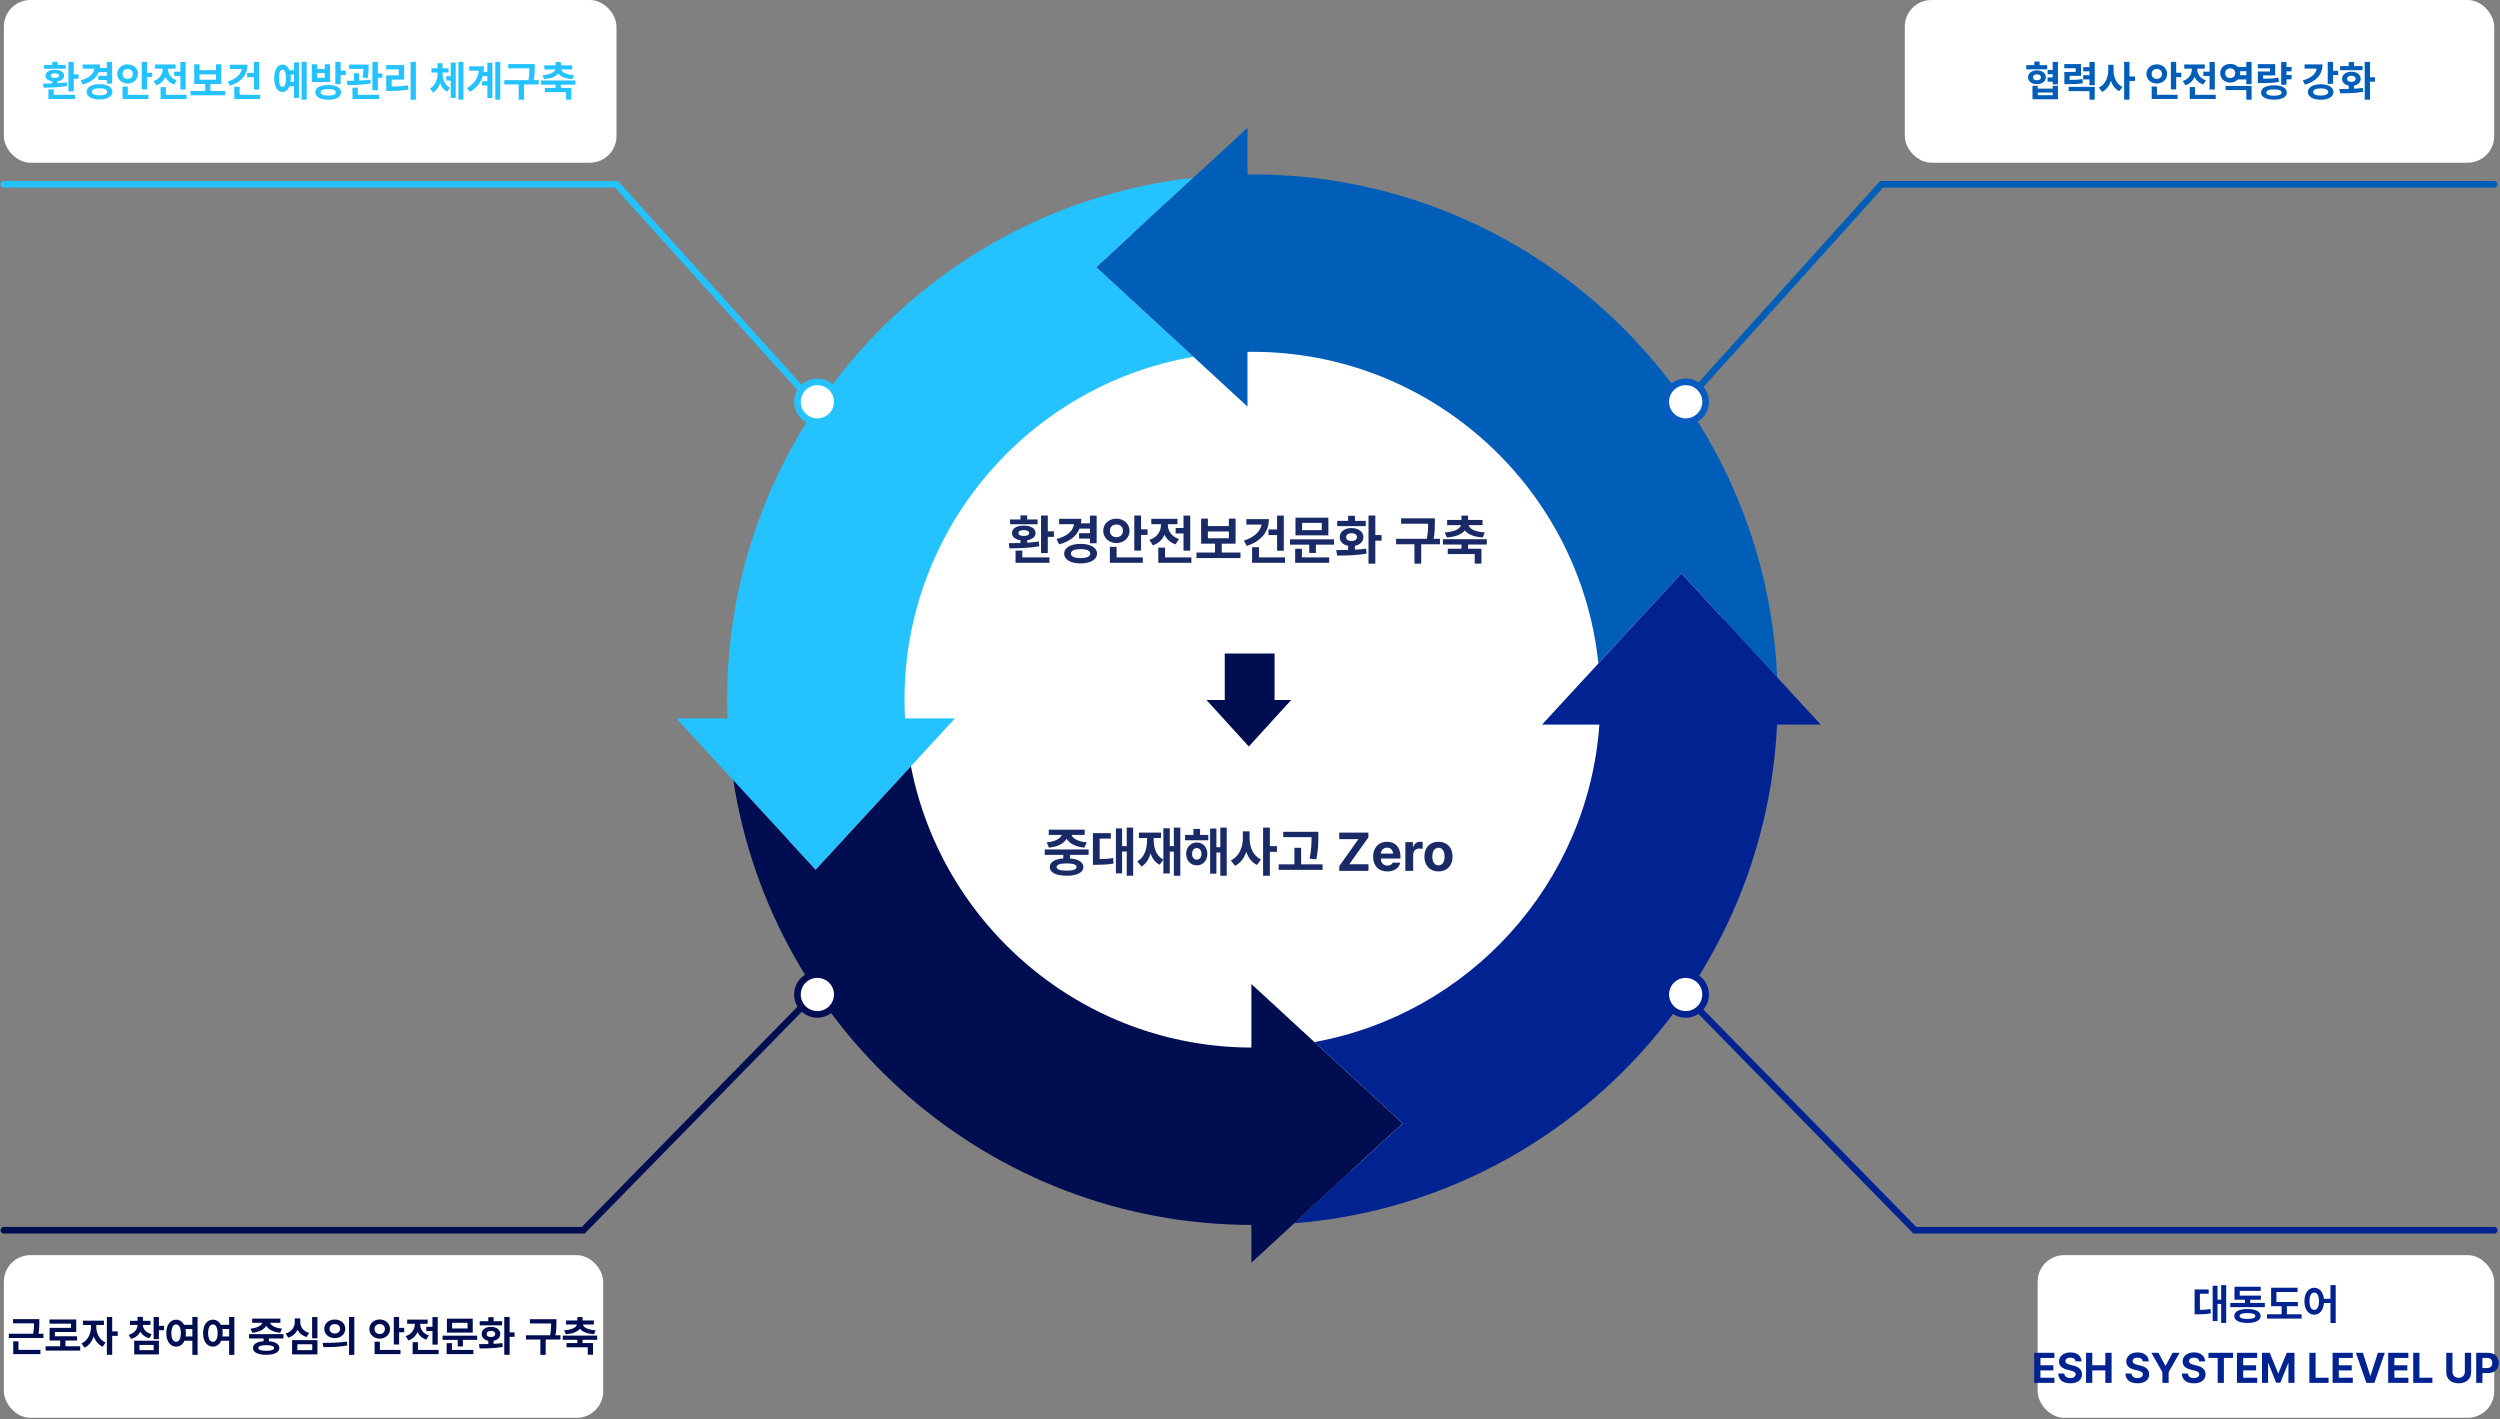<svg width="1293" height="734" viewBox="0 0 1293 734" fill="none" xmlns="http://www.w3.org/2000/svg">
<rect x="0" y="0" width="1293" height="734" fill="#808080" stroke="none"/>
<circle cx="646" cy="362.361" r="249.013" fill="white"/>
<path d="M2 95.315H318.848L420.171 207.801" stroke="#24C2FF" stroke-width="3.435" stroke-linecap="round"/>
<path d="M2 636.275H301.675L420.171 515.203" stroke="#000D51" stroke-width="3.435" stroke-linecap="round"/>
<path d="M1290 95.315H973.152L871.829 207.801" stroke="#005EB8" stroke-width="3.435" stroke-linecap="round"/>
<path d="M1290 636.275H990.325L871.829 515.203" stroke="#012391" stroke-width="3.435" stroke-linecap="round"/>
<rect x="2" y="0.003" width="316.848" height="84.149" rx="13.739" fill="white"/>
<path d="M38.145 32.004V38.428H40.637V40.684H38.145V47.258H35.395V32.004H38.145ZM38.811 49.02V51.211H25.039V46.248H27.789V49.02H38.811ZM22.289 43.24C23.697 43.24 25.329 43.23 27.037 43.176V42.037C24.91 41.747 23.578 40.684 23.6 39.158C23.578 37.225 25.491 36.086 28.391 36.107C31.27 36.086 33.16 37.225 33.182 39.158C33.16 40.673 31.861 41.736 29.766 42.037V43.047C31.377 42.95 32.989 42.8 34.492 42.574L34.686 44.465C30.561 45.26 25.942 45.303 22.569 45.346L22.289 43.24ZM33.998 33.594V35.549H22.805V33.594H27.037V31.939H29.766V33.594H33.998ZM28.391 37.934C26.994 37.934 26.2 38.32 26.221 39.158C26.2 39.889 26.994 40.297 28.391 40.297C29.766 40.297 30.539 39.889 30.561 39.158C30.539 38.32 29.766 37.934 28.391 37.934ZM57.996 32.025V43.283H55.268V41.371H50.864V39.18H55.268V37.31H51.057C49.843 40.404 47.072 42.531 42.764 43.713L41.69 41.543C46.191 40.361 48.393 38.213 48.779 35.527H42.742V33.336H51.766C51.766 33.97 51.723 34.582 51.637 35.162H55.268V32.025H57.996ZM51.487 43.52C55.461 43.52 58.125 45.045 58.147 47.473C58.125 49.922 55.461 51.469 51.487 51.469C47.469 51.469 44.783 49.922 44.805 47.473C44.783 45.045 47.469 43.52 51.487 43.52ZM51.487 45.668C49.016 45.647 47.533 46.27 47.533 47.473C47.533 48.676 49.016 49.299 51.487 49.299C53.914 49.299 55.397 48.676 55.397 47.473C55.397 46.27 53.914 45.647 51.487 45.668ZM76.043 32.004V37.611H78.686V39.889H76.043V46.248H73.293V32.004H76.043ZM76.752 49.02V51.211H63.367V44.744H66.096V49.02H76.752ZM66.031 33.272C69.018 33.272 71.36 35.334 71.36 38.234C71.36 41.092 69.018 43.197 66.031 43.197C63.024 43.197 60.66 41.092 60.66 38.234C60.66 35.334 63.024 33.272 66.031 33.272ZM66.031 35.656C64.549 35.635 63.346 36.602 63.367 38.234C63.346 39.824 64.549 40.812 66.031 40.812C67.535 40.812 68.674 39.824 68.696 38.234C68.674 36.602 67.535 35.635 66.031 35.656ZM96.024 32.025V46.291H93.295V39.287H90.094V37.074H93.295V32.025H96.024ZM96.496 49.02V51.211H83.047V45.045H85.797V49.02H96.496ZM86.936 35.85C86.936 38.105 88.311 40.533 91.426 41.543L90.073 43.713C87.903 43.015 86.42 41.586 85.561 39.803C84.701 41.779 83.144 43.348 80.834 44.121L79.438 41.887C82.66 40.877 84.121 38.32 84.143 35.828V35.527H80.211V33.336H90.825V35.527H86.936V35.85ZM116.455 47.043V49.277H98.559V47.043H106.1V43.434H100.449V33.25H103.199V36.279H111.729V33.25H114.457V43.434H108.828V47.043H116.455ZM103.199 41.242H111.729V38.471H103.199V41.242ZM134.051 32.025V46.312H131.323V39.932H127.821V37.676H131.323V32.025H134.051ZM127.992 33.465C127.992 38.707 124.662 42.574 118.948 44.357L117.83 42.188C121.88 40.92 124.49 38.589 125.006 35.699H118.84V33.465H127.992ZM134.545 49.02V51.211H121.16V44.873H123.953V49.02H134.545ZM158.608 32.004V51.555H155.987V32.004H158.608ZM154.612 32.283V50.652H152.033V44.594H149.735C149.004 46.495 147.726 47.58 146.082 47.58C143.504 47.58 141.828 44.873 141.828 40.469C141.828 36.086 143.504 33.4 146.082 33.4C147.715 33.4 148.993 34.464 149.735 36.344H152.033V32.283H154.612ZM146.082 35.978C144.944 35.978 144.299 37.482 144.321 40.469C144.299 43.477 144.944 44.959 146.082 44.938C147.221 44.959 147.908 43.477 147.908 40.469C147.908 37.482 147.199 35.978 146.082 35.978ZM150.272 38.535C150.358 39.137 150.401 39.781 150.401 40.469C150.401 41.145 150.358 41.79 150.272 42.381H152.033V38.535H150.272ZM169.78 43.971C173.84 43.971 176.375 45.367 176.375 47.752C176.375 50.18 173.84 51.576 169.78 51.576C165.633 51.576 163.076 50.18 163.076 47.752C163.076 45.367 165.633 43.971 169.78 43.971ZM169.78 46.098C167.201 46.098 165.805 46.635 165.826 47.752C165.805 48.869 167.201 49.449 169.78 49.449C172.315 49.449 173.668 48.869 173.668 47.752C173.668 46.635 172.315 46.098 169.78 46.098ZM176.182 32.004V36.537H178.824V38.836H176.182V43.541H173.432V32.004H176.182ZM163.979 33.228V35.699H167.975V33.228H170.725V42.424H161.25V33.228H163.979ZM163.979 40.254H167.975V37.826H163.979V40.254ZM190.641 33.422V34.647C190.641 36 190.641 37.955 190.19 40.383L187.504 40.125C187.848 38.245 187.934 36.827 187.955 35.656H180.586V33.422H190.641ZM185.785 37.934V41.672C187.73 41.597 189.728 41.446 191.565 41.178L191.715 43.154C187.655 43.906 183.057 43.971 179.662 43.992L179.426 41.801C180.522 41.801 181.757 41.801 183.057 41.758V37.934H185.785ZM195.432 32.004V37.955H197.795V40.254H195.432V46.635H192.617V32.004H195.432ZM196.033 49.02V51.211H182.305V45.324H185.055V49.02H196.033ZM215.09 32.004V51.598H212.362V32.004H215.09ZM209.031 33.637V41.178H202.586V44.766C205.562 44.755 208.097 44.583 210.965 44.121L211.201 46.334C207.979 46.893 205.078 47.022 201.512 47.022H199.75V39.008H206.239V35.85H199.729V33.637H209.031ZM228.883 37.955C228.883 40.92 229.957 43.885 232.729 45.389L231.225 47.387C229.463 46.484 228.292 44.895 227.615 42.982C226.928 45.066 225.757 46.828 223.985 47.859L222.416 45.797C225.231 44.164 226.283 40.984 226.305 37.955V37.504H223.147V35.312H226.305V32.67H228.862V35.312H231.955V37.504H228.883V37.955ZM239.69 32.004V51.555H237.09V32.004H239.69ZM235.694 32.326V50.652H233.115V41.65H230.817V39.416H233.115V32.326H235.694ZM258.746 32.004V51.555H256.168V32.004H258.746ZM254.664 32.434V50.695H252.065V44.25H249.293V42.037H252.065V39.373H249.658C248.745 42.596 246.769 45.324 243.106 47.494L241.494 45.56C245.458 43.219 247.198 40.372 247.574 36.537H242.633V34.324H250.303C250.303 35.302 250.239 36.247 250.131 37.16H252.065V32.434H254.664ZM276.557 33.143V34.904C276.557 36.73 276.557 38.728 276.063 41.457H278.641V43.67H271.014V51.576H268.264V43.67H260.809V41.457H273.291C273.785 38.933 273.828 37.02 273.828 35.334H262.85V33.143H276.557ZM297.655 41.629V43.799H290.071V45.496H295.485V51.533H292.756V47.666H281.799V45.496H287.364V43.799H279.823V41.629H297.655ZM290.071 32.025V33.787H295.936V35.914H290.285C290.597 37.321 292.584 38.589 296.86 38.879L296.022 40.92C292.434 40.673 289.942 39.642 288.717 38.062C287.482 39.642 284.99 40.673 281.412 40.92L280.574 38.879C284.828 38.589 286.816 37.321 287.149 35.914H281.541V33.787H287.364V32.025H290.071Z" fill="#24C2FF"/>
<rect x="2" y="649.155" width="309.979" height="84.149" rx="13.739" fill="white"/>
<path d="M20.339 682.251V683.906C20.339 685.56 20.339 687.418 19.909 689.814H22.466V692.005H4.569V689.814H17.116C17.557 687.623 17.61 685.99 17.61 684.443H6.761V682.251H20.339ZM20.898 698.15V700.341H6.847V693.724H9.554V698.15H20.898ZM41.48 696.281V698.537H23.583V696.281H31.124V693.337H25.645V686.763H36.71V684.615H25.624V682.423H39.417V688.912H28.395V691.103H39.868V693.337H33.852V696.281H41.48ZM49.815 686.484C49.794 689.47 51.384 692.908 54.606 694.39L53.081 696.539C50.9 695.54 49.343 693.542 48.483 691.189C47.602 693.778 46.002 695.969 43.735 697.033L42.145 694.863C45.411 693.337 47.044 689.707 47.065 686.484V685.281H42.919V683.046H53.747V685.281H49.815V686.484ZM58.023 681.156V688.611H60.901V690.91H58.023V700.707H55.273V681.156H58.023ZM77.831 683.111V685.259H73.878C73.932 687.225 75.35 689.202 78.454 690.029L77.208 692.134C74.984 691.554 73.438 690.33 72.546 688.74C71.686 690.491 70.129 691.855 67.819 692.478L66.53 690.373C69.635 689.524 71.106 687.418 71.149 685.259H67.218V683.111H71.149V681.07H73.921V683.111H77.831ZM82.192 681.156V685.753H84.835V687.988H82.192V692.607H79.442V681.156H82.192ZM82.192 693.423V700.492H69.409V693.423H82.192ZM72.116 695.593V698.3H79.485V695.593H72.116ZM91.087 682.531C92.838 682.531 94.299 683.498 95.19 685.173H99.487V681.156H102.194V700.75H99.487V693.423H95.405C94.524 695.357 92.978 696.474 91.087 696.474C88.122 696.474 85.995 693.789 86.017 689.492C85.995 685.238 88.122 682.531 91.087 682.531ZM91.087 685.001C89.626 685.001 88.616 686.591 88.638 689.492C88.616 692.414 89.626 693.982 91.087 693.982C92.569 693.982 93.536 692.414 93.536 689.492C93.536 686.591 92.569 685.001 91.087 685.001ZM95.964 687.386C96.082 688.031 96.157 688.74 96.157 689.492C96.157 690.104 96.103 690.684 96.028 691.232H99.487V687.386H95.964ZM110.101 682.531C111.852 682.531 113.312 683.498 114.204 685.173H118.501V681.156H121.208V700.75H118.501V693.423H114.419C113.538 695.357 111.991 696.474 110.101 696.474C107.136 696.474 105.009 693.789 105.03 689.492C105.009 685.238 107.136 682.531 110.101 682.531ZM110.101 685.001C108.64 685.001 107.63 686.591 107.651 689.492C107.63 692.414 108.64 693.982 110.101 693.982C111.583 693.982 112.55 692.414 112.55 689.492C112.55 686.591 111.583 685.001 110.101 685.001ZM114.978 687.386C115.096 688.031 115.171 688.74 115.171 689.492C115.171 690.104 115.117 690.684 115.042 691.232H118.501V687.386H114.978ZM146.624 690.029V692.242H139.062V693.681C142.467 693.939 144.476 695.164 144.497 697.183C144.476 699.439 141.919 700.707 137.687 700.707C133.39 700.707 130.833 699.439 130.833 697.183C130.833 695.153 132.863 693.928 136.333 693.681V692.242H128.792V690.029H146.624ZM137.687 695.701C134.979 695.722 133.604 696.195 133.626 697.183C133.604 698.128 134.979 698.644 137.687 698.644C140.329 698.644 141.726 698.128 141.747 697.183C141.726 696.195 140.329 695.722 137.687 695.701ZM145.013 681.994V684.142H139.706C140.168 685.517 142.155 686.838 145.872 687.15L144.905 689.298C141.221 688.944 138.729 687.547 137.687 685.646C136.655 687.547 134.206 688.944 130.489 689.298L129.587 687.15C133.207 686.838 135.205 685.506 135.71 684.142H130.425V681.994H145.013ZM164.177 681.177V692.199H161.427V681.177H164.177ZM164.177 693.101V700.492H151.071V693.101H164.177ZM153.778 695.271V698.3H161.491V695.271H153.778ZM155.304 683.777C155.282 686.162 156.722 688.417 159.88 689.406L158.548 691.49C156.313 690.834 154.767 689.481 153.886 687.73C152.994 689.631 151.404 691.135 149.073 691.855L147.741 689.707C151.007 688.718 152.446 686.226 152.446 683.777V681.886H155.304V683.777ZM173.157 682.466C176.251 682.445 178.571 684.464 178.571 687.257C178.571 690.072 176.251 692.07 173.157 692.07C170.063 692.07 167.722 690.072 167.722 687.257C167.722 684.464 170.063 682.445 173.157 682.466ZM173.157 684.83C171.61 684.83 170.429 685.732 170.45 687.257C170.429 688.804 171.61 689.685 173.157 689.685C174.704 689.685 175.886 688.804 175.907 687.257C175.886 685.732 174.726 684.83 173.157 684.83ZM183.255 681.156V700.75H180.526V681.156H183.255ZM166.905 694.519C170.386 694.541 175.22 694.476 179.409 693.896L179.624 695.873C175.284 696.71 170.644 696.753 167.228 696.753L166.905 694.519ZM206.415 681.156V686.763H209.058V689.041H206.415V695.4H203.665V681.156H206.415ZM207.124 698.171V700.363H193.739V693.896H196.468V698.171H207.124ZM196.403 682.423C199.39 682.423 201.731 684.486 201.731 687.386C201.731 690.244 199.39 692.349 196.403 692.349C193.396 692.349 191.032 690.244 191.032 687.386C191.032 684.486 193.396 682.423 196.403 682.423ZM196.403 684.808C194.921 684.787 193.718 685.753 193.739 687.386C193.718 688.976 194.921 689.964 196.403 689.964C197.907 689.964 199.046 688.976 199.067 687.386C199.046 685.753 197.907 684.787 196.403 684.808ZM226.396 681.177V695.443H223.667V688.439H220.466V686.226H223.667V681.177H226.396ZM226.868 698.171V700.363H213.419V694.197H216.169V698.171H226.868ZM217.308 685.001C217.308 687.257 218.683 689.685 221.798 690.695L220.444 692.865C218.274 692.167 216.792 690.738 215.933 688.955C215.073 690.931 213.516 692.5 211.206 693.273L209.81 691.039C213.032 690.029 214.493 687.472 214.515 684.98V684.679H210.583V682.488H221.196V684.679H217.308V685.001ZM246.806 690.824V692.994H239.437V696.367H236.729V692.994H228.909V690.824H246.806ZM244.507 682.015V689.212H231.144V682.015H244.507ZM233.829 684.142V687.085H241.821V684.142H233.829ZM244.829 698.171V700.363H231.015V694.669H233.743V698.171H244.829ZM263.585 681.156V689.105H266.142V691.382H263.585V700.707H260.813V681.156H263.585ZM247.708 695.185C249.137 695.185 250.802 695.185 252.542 695.142V693.466C250.458 693.058 249.104 691.737 249.126 689.921C249.104 687.73 251.081 686.248 253.938 686.248C256.731 686.248 258.729 687.73 258.751 689.921C258.729 691.737 257.354 693.069 255.292 693.466V695.035C256.839 694.959 258.396 694.831 259.847 694.626L260.019 696.625C255.851 697.398 251.382 697.419 248.073 697.419L247.708 695.185ZM259.696 683.326V685.474H248.095V683.326H252.542V681.263H255.292V683.326H259.696ZM253.938 688.332C252.606 688.332 251.704 688.912 251.726 689.921C251.704 690.953 252.606 691.511 253.938 691.511C255.228 691.511 256.108 690.953 256.108 689.921C256.108 688.912 255.228 688.332 253.938 688.332ZM287.776 682.294V684.056C287.776 685.882 287.776 687.88 287.282 690.609H289.86V692.822H282.233V700.728H279.483V692.822H272.028V690.609H284.511C285.005 688.084 285.048 686.172 285.048 684.486H274.069V682.294H287.776ZM308.874 690.781V692.951H301.29V694.648H306.704V700.685H303.976V696.818H293.019V694.648H298.583V692.951H291.042V690.781H308.874ZM301.29 681.177V682.939H307.155V685.066H301.505C301.816 686.473 303.804 687.741 308.079 688.031L307.241 690.072C303.653 689.825 301.161 688.793 299.937 687.214C298.701 688.793 296.209 689.825 292.632 690.072L291.794 688.031C296.048 687.741 298.035 686.473 298.368 685.066H292.761V682.939H298.583V681.177H301.29Z" fill="#000D51"/>
<rect x="985.173" y="0.003" width="304.827" height="84.149" rx="13.739" fill="white"/>
<path d="M1058.82 33.701V35.85H1047.95V33.701H1052.16V31.832H1054.89V33.701H1058.82ZM1053.49 36.408C1056.17 36.408 1058.11 37.869 1058.13 39.975C1058.11 42.08 1056.17 43.52 1053.49 43.52C1050.78 43.52 1048.89 42.08 1048.91 39.975C1048.89 37.869 1050.78 36.408 1053.49 36.408ZM1053.49 38.449C1052.24 38.449 1051.45 38.986 1051.47 39.975C1051.45 40.963 1052.24 41.522 1053.49 41.522C1054.71 41.522 1055.57 40.963 1055.57 39.975C1055.57 38.986 1054.71 38.449 1053.49 38.449ZM1064.38 32.004V43.648H1061.65V42.23H1058.99V40.039H1061.65V38.385H1059.03V36.172H1061.65V32.004H1064.38ZM1053.94 44.379V45.818H1061.67V44.379H1064.38V51.34H1051.19V44.379H1053.94ZM1053.94 49.234H1061.67V47.859H1053.94V49.234ZM1076.31 33.143V39.244H1070.4V41.328C1073.31 41.328 1075.03 41.231 1077.01 40.855L1077.27 43.047C1075 43.455 1072.93 43.52 1069.15 43.52H1067.69V37.203H1073.56V35.291H1067.65V33.143H1076.31ZM1083.4 32.025V44.057H1080.67V41.049H1077.42V38.879H1080.67V36.902H1077.42V34.732H1080.67V32.025H1083.4ZM1083.4 44.938V51.555H1080.67V47.129H1069.92V44.938H1083.4ZM1093.13 36.43C1093.11 39.932 1094.61 43.477 1097.75 44.98L1096.09 47.172C1094 46.141 1092.59 44.207 1091.77 41.844C1090.93 44.379 1089.41 46.452 1087.2 47.537L1085.5 45.324C1088.81 43.799 1090.38 40.06 1090.38 36.43V33.508H1093.13V36.43ZM1101.36 32.004V39.545H1104.24V41.865H1101.36V51.555H1098.61V32.004H1101.36ZM1125.53 32.004V37.611H1128.17V39.889H1125.53V46.248H1122.78V32.004H1125.53ZM1126.24 49.02V51.211H1112.85V44.744H1115.58V49.02H1126.24ZM1115.51 33.272C1118.5 33.272 1120.84 35.334 1120.84 38.234C1120.84 41.092 1118.5 43.197 1115.51 43.197C1112.51 43.197 1110.14 41.092 1110.14 38.234C1110.14 35.334 1112.51 33.272 1115.51 33.272ZM1115.51 35.656C1114.03 35.635 1112.83 36.602 1112.85 38.234C1112.83 39.824 1114.03 40.812 1115.51 40.812C1117.02 40.812 1118.16 39.824 1118.18 38.234C1118.16 36.602 1117.02 35.635 1115.51 35.656ZM1145.51 32.025V46.291H1142.78V39.287H1139.58V37.074H1142.78V32.025H1145.51ZM1145.98 49.02V51.211H1132.53V45.045H1135.28V49.02H1145.98ZM1136.42 35.85C1136.42 38.105 1137.79 40.533 1140.91 41.543L1139.56 43.713C1137.39 43.015 1135.9 41.586 1135.04 39.803C1134.18 41.779 1132.63 43.348 1130.32 44.121L1128.92 41.887C1132.14 40.877 1133.6 38.32 1133.63 35.828V35.527H1129.69V33.336H1140.31V35.527H1136.42V35.85ZM1164.52 44.443V51.555H1161.79V46.592H1151.09V44.443H1164.52ZM1164.52 32.004V43.562H1161.79V41.092H1157.41C1156.47 42.102 1155.09 42.703 1153.5 42.703C1150.53 42.703 1148.28 40.662 1148.3 37.826C1148.28 35.055 1150.53 33.035 1153.5 33.057C1155.09 33.046 1156.47 33.637 1157.41 34.625H1161.79V32.004H1164.52ZM1153.5 35.355C1151.97 35.355 1150.88 36.301 1150.9 37.826C1150.88 39.438 1151.97 40.361 1153.5 40.361C1154.94 40.361 1156.06 39.438 1156.06 37.826C1156.06 36.301 1154.94 35.355 1153.5 35.355ZM1158.55 38.9H1161.79V36.838H1158.57C1158.62 37.149 1158.66 37.482 1158.66 37.826C1158.66 38.202 1158.61 38.557 1158.55 38.9ZM1185.21 34.625V36.902H1182.57V38.772H1185.21V41.027H1182.57V43.82H1179.82V32.025H1182.57V34.625H1185.21ZM1176.72 33.185V39.008H1170.49V40.727C1173.73 40.705 1175.92 40.576 1178.4 40.147L1178.7 42.338C1175.89 42.853 1173.37 42.961 1169.42 42.961H1167.76V36.945H1174.06V35.334H1167.74V33.185H1176.72ZM1176.12 44.121C1180.18 44.121 1182.76 45.539 1182.76 47.881C1182.76 50.201 1180.18 51.533 1176.12 51.533C1171.98 51.533 1169.42 50.201 1169.42 47.881C1169.42 45.539 1171.98 44.121 1176.12 44.121ZM1176.12 46.248C1173.52 46.248 1172.1 46.785 1172.13 47.881C1172.1 48.934 1173.52 49.492 1176.12 49.492C1178.7 49.492 1180.05 48.934 1180.05 47.881C1180.05 46.785 1178.7 46.248 1176.12 46.248ZM1206.65 32.004V36.602H1209.29V38.836H1206.65V43.348H1203.9V32.004H1206.65ZM1201.19 33.293C1201.22 38.514 1197.93 42.166 1192.11 43.777L1191.01 41.565C1195.32 40.415 1197.79 38.202 1198.21 35.484H1191.93V33.293H1201.19ZM1200.27 43.584C1204.25 43.584 1206.87 45.131 1206.87 47.58C1206.87 50.051 1204.25 51.576 1200.27 51.576C1196.3 51.576 1193.63 50.051 1193.65 47.58C1193.63 45.131 1196.3 43.584 1200.27 43.584ZM1200.27 45.711C1197.8 45.711 1196.34 46.377 1196.36 47.58C1196.34 48.762 1197.8 49.449 1200.27 49.428C1202.7 49.449 1204.16 48.762 1204.16 47.58C1204.16 46.377 1202.7 45.711 1200.27 45.711ZM1225.79 32.004V39.953H1228.35V42.23H1225.79V51.555H1223.02V32.004H1225.79ZM1209.92 46.033C1211.35 46.033 1213.01 46.033 1214.75 45.99V44.315C1212.67 43.906 1211.31 42.585 1211.33 40.77C1211.31 38.578 1213.29 37.096 1216.15 37.096C1218.94 37.096 1220.94 38.578 1220.96 40.77C1220.94 42.585 1219.56 43.917 1217.5 44.315V45.883C1219.05 45.808 1220.61 45.679 1222.06 45.475L1222.23 47.473C1218.06 48.246 1213.59 48.268 1210.28 48.268L1209.92 46.033ZM1221.91 34.174V36.322H1210.3V34.174H1214.75V32.111H1217.5V34.174H1221.91ZM1216.15 39.18C1214.82 39.18 1213.91 39.76 1213.93 40.77C1213.91 41.801 1214.82 42.359 1216.15 42.359C1217.44 42.359 1218.32 41.801 1218.32 40.77C1218.32 39.76 1217.44 39.18 1216.15 39.18Z" fill="#005EB8"/>
<rect x="1053.87" y="649.155" width="236.133" height="84.149" rx="13.739" fill="white"/>
<path d="M1151.39 664.656V684.207H1148.79V674.388H1146.9V683.261H1144.39V664.978H1146.9V672.197H1148.79V664.656H1151.39ZM1142.33 666.912V669.125H1137.79V677.46C1139.69 677.45 1141.36 677.353 1143.25 677.009L1143.45 679.244C1141.06 679.695 1138.98 679.759 1136.4 679.781H1135.04V666.912H1142.33ZM1171.38 673.894V676.042H1153.5V673.894H1161.11V672.218H1155.67V665.515H1169.23V667.642H1158.4V670.07H1169.33V672.218H1163.79V673.894H1171.38ZM1162.39 677.031C1166.63 677.031 1169.18 678.32 1169.21 680.64C1169.18 682.917 1166.63 684.228 1162.39 684.228C1158.12 684.228 1155.54 682.917 1155.54 680.64C1155.54 678.32 1158.12 677.031 1162.39 677.031ZM1162.39 679.115C1159.69 679.115 1158.31 679.63 1158.33 680.64C1158.31 681.671 1159.69 682.144 1162.39 682.144C1165.04 682.144 1166.43 681.671 1166.46 680.64C1166.43 679.63 1165.04 679.115 1162.39 679.115ZM1188.46 673.4V675.57H1182.78V679.738H1190.41V681.972H1172.51V679.738H1180.05V675.57H1174.62V666.031H1188.3V668.222H1177.37V673.4H1188.46ZM1196.92 666.031C1199.56 666.031 1201.53 668.211 1201.93 671.724H1205.32V664.656H1208.03V684.25H1205.32V673.916H1201.95C1201.66 677.675 1199.65 679.974 1196.92 679.974C1193.96 679.974 1191.83 677.289 1191.85 672.992C1191.83 668.738 1193.96 666.031 1196.92 666.031ZM1196.92 668.501C1195.46 668.501 1194.45 670.091 1194.47 672.992C1194.45 675.914 1195.46 677.482 1196.92 677.482C1198.4 677.482 1199.37 675.914 1199.37 672.992C1199.37 670.091 1198.4 668.501 1196.92 668.501ZM1052.09 715.23V699.675H1062.54V702.339H1055.32V706.121H1062V708.785H1055.32V712.566H1062.56V715.23H1052.09ZM1073.49 704.123C1073.36 702.898 1072.38 702.167 1070.81 702.167C1069.17 702.167 1068.27 702.919 1068.25 703.951C1068.23 705.068 1069.41 705.583 1070.74 705.884L1072.14 706.228C1074.8 706.83 1076.8 708.183 1076.8 710.783C1076.8 713.64 1074.57 715.445 1070.79 715.445C1067.03 715.445 1064.62 713.705 1064.53 710.375H1067.67C1067.78 711.943 1069.02 712.738 1070.74 712.738C1072.44 712.738 1073.54 711.943 1073.54 710.783C1073.54 709.73 1072.57 709.236 1070.87 708.806L1069.17 708.398C1066.55 707.753 1064.94 706.443 1064.94 704.166C1064.94 701.33 1067.43 699.46 1070.83 699.46C1074.27 699.46 1076.54 701.373 1076.59 704.123H1073.49ZM1078.91 715.23V699.675H1082.13V706.121H1088.88V699.675H1092.12V715.23H1088.88V708.785H1082.13V715.23H1078.91ZM1108.25 704.123C1108.12 702.898 1107.14 702.167 1105.57 702.167C1103.94 702.167 1103.03 702.919 1103.01 703.951C1102.99 705.068 1104.17 705.583 1105.5 705.884L1106.9 706.228C1109.56 706.83 1111.56 708.183 1111.56 710.783C1111.56 713.64 1109.33 715.445 1105.55 715.445C1101.79 715.445 1099.38 713.705 1099.29 710.375H1102.43C1102.54 711.943 1103.79 712.738 1105.5 712.738C1107.2 712.738 1108.3 711.943 1108.3 710.783C1108.3 709.73 1107.33 709.236 1105.63 708.806L1103.94 708.398C1101.31 707.753 1099.7 706.443 1099.7 704.166C1099.7 701.33 1102.2 699.46 1105.59 699.46C1109.03 699.46 1111.3 701.373 1111.35 704.123H1108.25ZM1112.72 699.675H1116.35L1119.94 706.378H1120.09L1123.66 699.675H1127.29L1121.62 709.687V715.23H1118.39V709.687L1112.72 699.675ZM1137.41 704.123C1137.28 702.898 1136.29 702.167 1134.72 702.167C1133.09 702.167 1132.19 702.919 1132.17 703.951C1132.14 705.068 1133.33 705.583 1134.66 705.884L1136.05 706.228C1138.72 706.83 1140.72 708.183 1140.72 710.783C1140.72 713.64 1138.48 715.445 1134.7 715.445C1130.94 715.445 1128.54 713.705 1128.45 710.375H1131.59C1131.69 711.943 1132.94 712.738 1134.66 712.738C1136.36 712.738 1137.45 711.943 1137.45 710.783C1137.45 709.73 1136.48 709.236 1134.79 708.806L1133.09 708.398C1130.47 707.753 1128.86 706.443 1128.86 704.166C1128.86 701.33 1131.35 699.46 1134.74 699.46C1138.18 699.46 1140.46 701.373 1140.5 704.123H1137.41ZM1142.22 702.339V699.675H1154.96V702.339H1150.19V715.23H1146.99V702.339H1142.22ZM1156.96 715.23V699.675H1167.4V702.339H1160.18V706.121H1166.86V708.785H1160.18V712.566H1167.42V715.23H1156.96ZM1169.91 699.675H1173.91L1178.23 710.224H1178.4L1182.72 699.675H1186.71V715.23H1183.58V705.046H1183.45L1179.39 715.166H1177.24L1173.18 705.003H1173.05V715.23H1169.91V699.675ZM1194.41 715.23V699.675H1197.63V712.566H1204.33V715.23H1194.41ZM1206.42 715.23V699.675H1216.86V702.339H1209.64V706.121H1216.32V708.785H1209.64V712.566H1216.88V715.23H1206.42ZM1222.1 699.675L1225.88 711.535H1226.03L1229.83 699.675H1233.4L1228.03 715.23H1223.88L1218.49 699.675H1222.1ZM1235.16 715.23V699.675H1245.6V702.339H1238.38V706.121H1245.07V708.785H1238.38V712.566H1245.62V715.23H1235.16ZM1248.12 715.23V699.675H1251.34V712.566H1258.04V715.23H1248.12ZM1274.82 699.675H1278.07V709.773C1278.07 713.189 1275.49 715.445 1271.62 715.445C1267.75 715.445 1265.2 713.189 1265.2 709.773V699.675H1268.42V709.515C1268.42 711.298 1269.69 712.609 1271.62 712.609C1273.58 712.609 1274.82 711.298 1274.82 709.515V699.675ZM1280.69 715.23V699.675H1286.79C1290.33 699.675 1292.35 701.845 1292.35 704.917C1292.35 708.033 1290.29 710.16 1286.7 710.16H1283.91V715.23H1280.69ZM1283.91 707.56H1286.19C1288.1 707.56 1289.02 706.486 1289.02 704.917C1289.02 703.371 1288.1 702.318 1286.19 702.318H1283.91V707.56Z" fill="#012391"/>
<path d="M617.273 184.542L566.955 138.191L617.17 91.935C481.715 107.184 376.073 222.418 376.073 361.874C376.073 365.111 376.15 368.339 376.262 371.551H349.764L379.276 403.588L421.84 449.801L471.128 396.289L493.908 371.551H468.071C467.899 368.348 467.805 365.119 467.805 361.874C467.805 273.045 532.514 199.053 617.264 184.542H617.273Z" fill="#24C2FF"/>
<path d="M647.736 90.21C646.886 90.21 646.045 90.235 645.203 90.244V66.124L617.168 91.944L566.953 138.201L617.271 184.551L645.203 210.277V181.993C646.045 181.984 646.895 181.958 647.736 181.958C740.618 181.958 817.28 252.695 826.683 343.13L869.607 296.521L919.135 350.291C913.039 205.855 793.65 90.218 647.736 90.218V90.21Z" fill="#005EB8"/>
<path d="M679.807 538.94L647.221 508.93V541.799C560.006 541.559 487.2 478.936 471.126 396.298L421.838 449.81L379.274 403.597C399.375 533.496 511.843 633.29 647.221 633.539V653.074L669.357 632.681L725.471 580.998L679.807 538.94Z" fill="#000D51"/>
<path d="M919.14 350.292L869.612 296.522L826.687 343.13L797.535 374.781H827.194C821.329 457.247 759.651 524.524 679.812 538.949L725.476 581.007L669.362 632.69C804.851 621.965 912.674 511.412 919.088 374.781H941.688L919.14 350.3V350.292Z" fill="#012391"/>
<rect x="633.445" y="338" width="25.76" height="25.76" fill="#000D51"/>
<path d="M645.896 386.085L624 362.043L667.792 362.043L645.896 386.085Z" fill="#000D51"/>
<path d="M541.922 266.633V274.809H545.094V277.68H541.922V286.047H538.422V266.633H541.922ZM542.77 288.289V291.078H525.242V284.762H528.742V288.289H542.77ZM521.742 280.934C523.533 280.934 525.611 280.92 527.785 280.852V279.402C525.078 279.033 523.383 277.68 523.41 275.738C523.383 273.277 525.816 271.828 529.508 271.855C533.172 271.828 535.578 273.277 535.605 275.738C535.578 277.666 533.924 279.02 531.258 279.402V280.688C533.309 280.564 535.359 280.373 537.273 280.086L537.52 282.492C532.27 283.504 526.391 283.559 522.098 283.613L521.742 280.934ZM536.645 268.656V271.145H522.398V268.656H527.785V266.551H531.258V268.656H536.645ZM529.508 274.18C527.73 274.18 526.719 274.672 526.746 275.738C526.719 276.668 527.73 277.188 529.508 277.188C531.258 277.188 532.242 276.668 532.27 275.738C532.242 274.672 531.258 274.18 529.508 274.18ZM567.188 266.66V280.988H563.715V278.555H558.109V275.766H563.715V273.387H558.355C556.811 277.324 553.283 280.031 547.801 281.535L546.434 278.773C552.162 277.27 554.965 274.535 555.457 271.117H547.773V268.328H559.258C559.258 269.135 559.203 269.914 559.094 270.652H563.715V266.66H567.188ZM558.902 281.289C563.961 281.289 567.352 283.23 567.379 286.32C567.352 289.438 563.961 291.406 558.902 291.406C553.789 291.406 550.371 289.438 550.398 286.32C550.371 283.23 553.789 281.289 558.902 281.289ZM558.902 284.023C555.758 283.996 553.871 284.789 553.871 286.32C553.871 287.852 555.758 288.645 558.902 288.645C561.992 288.645 563.879 287.852 563.879 286.32C563.879 284.789 561.992 283.996 558.902 284.023ZM590.156 266.633V273.77H593.52V276.668H590.156V284.762H586.656V266.633H590.156ZM591.059 288.289V291.078H574.023V282.848H577.496V288.289H591.059ZM577.414 268.246C581.215 268.246 584.195 270.871 584.195 274.562C584.195 278.199 581.215 280.879 577.414 280.879C573.586 280.879 570.578 278.199 570.578 274.562C570.578 270.871 573.586 268.246 577.414 268.246ZM577.414 271.281C575.527 271.254 573.996 272.484 574.023 274.562C573.996 276.586 575.527 277.844 577.414 277.844C579.328 277.844 580.777 276.586 580.805 274.562C580.777 272.484 579.328 271.254 577.414 271.281ZM615.586 266.66V284.816H612.113V275.902H608.039V273.086H612.113V266.66H615.586ZM616.188 288.289V291.078H599.07V283.23H602.57V288.289H616.188ZM604.02 271.527C604.02 274.398 605.77 277.488 609.734 278.773L608.012 281.535C605.25 280.646 603.363 278.828 602.27 276.559C601.176 279.074 599.193 281.07 596.254 282.055L594.477 279.211C598.578 277.926 600.438 274.672 600.465 271.5V271.117H595.461V268.328H608.969V271.117H604.02V271.527ZM641.59 285.773V288.617H618.812V285.773H628.41V281.18H621.219V268.219H624.719V272.074H635.574V268.219H639.047V281.18H631.883V285.773H641.59ZM624.719 278.391H635.574V274.863H624.719V278.391ZM663.984 266.66V284.844H660.512V276.723H656.055V273.852H660.512V266.66H663.984ZM656.273 268.492C656.273 275.164 652.035 280.086 644.762 282.355L643.34 279.594C648.494 277.98 651.816 275.014 652.473 271.336H644.625V268.492H656.273ZM664.613 288.289V291.078H647.578V283.012H651.133V288.289H664.613ZM689.961 278.938V281.699H680.582V285.992H677.137V281.699H667.184V278.938H689.961ZM687.035 267.727V276.887H670.027V267.727H687.035ZM673.445 270.434V274.18H683.617V270.434H673.445ZM687.445 288.289V291.078H669.863V283.832H673.336V288.289H687.445ZM711.316 266.633V276.75H714.57V279.648H711.316V291.516H707.789V266.633H711.316ZM691.109 284.488C692.928 284.488 695.047 284.488 697.262 284.434V282.301C694.609 281.781 692.887 280.1 692.914 277.789C692.887 275 695.402 273.113 699.039 273.113C702.594 273.113 705.137 275 705.164 277.789C705.137 280.1 703.387 281.795 700.762 282.301V284.297C702.73 284.201 704.713 284.037 706.559 283.777L706.777 286.32C701.473 287.305 695.785 287.332 691.574 287.332L691.109 284.488ZM706.367 269.395V272.129H691.602V269.395H697.262V266.77H700.762V269.395H706.367ZM699.039 275.766C697.344 275.766 696.195 276.504 696.223 277.789C696.195 279.102 697.344 279.812 699.039 279.812C700.68 279.812 701.801 279.102 701.801 277.789C701.801 276.504 700.68 275.766 699.039 275.766ZM742.105 268.082V270.324C742.105 272.648 742.105 275.191 741.477 278.664H744.758V281.48H735.051V291.543H731.551V281.48H722.062V278.664H737.949C738.578 275.451 738.633 273.018 738.633 270.871H724.66V268.082H742.105ZM768.957 278.883V281.645H759.305V283.805H766.195V291.488H762.723V286.566H748.777V283.805H755.859V281.645H746.262V278.883H768.957ZM759.305 266.66V268.902H766.77V271.609H759.578C759.975 273.4 762.504 275.014 767.945 275.383L766.879 277.98C762.312 277.666 759.141 276.354 757.582 274.344C756.01 276.354 752.838 277.666 748.285 277.98L747.219 275.383C752.633 275.014 755.162 273.4 755.586 271.609H748.449V268.902H755.859V266.66H759.305Z" fill="#192A67"/>
<path d="M563.036 439.331V442.147H553.411V443.979C557.745 444.307 560.301 445.866 560.329 448.436C560.301 451.307 557.048 452.921 551.661 452.921C546.192 452.921 542.938 451.307 542.938 448.436C542.938 445.852 545.522 444.294 549.938 443.979V442.147H540.341V439.331H563.036ZM551.661 446.55C548.216 446.577 546.466 447.178 546.493 448.436C546.466 449.639 548.216 450.296 551.661 450.296C555.024 450.296 556.801 449.639 556.829 448.436C556.801 447.178 555.024 446.577 551.661 446.55ZM560.985 429.104V431.839H554.231C554.819 433.589 557.348 435.27 562.079 435.667L560.848 438.401C556.159 437.95 552.987 436.173 551.661 433.753C550.348 436.173 547.231 437.95 542.501 438.401L541.352 435.667C545.96 435.27 548.503 433.575 549.145 431.839H542.419V429.104H560.985ZM586.059 428.038V452.921H582.751V440.425H580.344V451.718H577.145V428.448H580.344V437.635H582.751V428.038H586.059ZM574.52 430.909V433.725H568.751V444.335C571.157 444.321 573.29 444.198 575.696 443.76L575.942 446.604C572.907 447.178 570.255 447.26 566.973 447.288H565.251V430.909H574.52ZM610.45 428.038V452.921H607.114V440.452H605.008V451.772H601.7V444.635L599.731 447.26C597.421 446.044 595.93 443.979 595.055 441.409C594.221 444.362 592.745 446.755 590.38 448.163L588.219 445.483C591.993 443.35 593.278 438.948 593.278 434.19V433.397H589.067V430.608H600.469V433.397H596.669V434.19C596.669 438.524 597.954 442.653 601.7 444.581V428.393H605.008V437.608H607.114V428.038H610.45ZM624.942 431.839V434.6H612.911V431.839H617.231V428.721H620.676V431.839H624.942ZM618.981 435.721C622.153 435.721 624.423 438.182 624.45 441.628C624.423 445.1 622.153 447.561 618.981 447.561C615.809 447.561 613.485 445.1 613.485 441.628C613.485 438.182 615.809 435.721 618.981 435.721ZM618.981 438.62C617.532 438.62 616.548 439.741 616.548 441.628C616.548 443.514 617.532 444.608 618.981 444.608C620.376 444.608 621.36 443.514 621.387 441.628C621.36 439.741 620.376 438.62 618.981 438.62ZM634.458 428.038V452.921H631.149V440.944H629.126V451.854H625.872V428.53H629.126V438.155H631.149V428.038H634.458ZM646.298 433.671C646.27 438.128 648.184 442.639 652.176 444.553L650.071 447.343C647.405 446.03 645.614 443.569 644.575 440.561C643.495 443.788 641.567 446.427 638.751 447.807L636.591 444.991C640.801 443.05 642.798 438.292 642.798 433.671V429.952H646.298V433.671ZM656.77 428.038V437.635H660.434V440.589H656.77V452.921H653.27V428.038H656.77ZM681.844 430.198V432.55C681.844 435.667 681.844 439.167 680.833 444.444L677.333 444.089C678.276 439.385 678.317 435.885 678.344 432.96H663.688V430.198H681.844ZM684.032 447.042V449.885H661.337V447.042H669.458V438.483H672.93V447.042H684.032ZM692.673 450.405V447.944L702.598 433.999H692.645V430.608H707.739V433.069L697.841 447.014H707.766V450.405H692.673ZM717.501 450.706C712.962 450.706 710.173 447.753 710.173 443.05C710.173 438.456 712.989 435.366 717.337 435.366C721.247 435.366 724.309 437.827 724.309 442.885V444.034H714.165C714.165 446.276 715.505 447.671 717.583 447.671C718.95 447.671 719.934 447.069 720.344 446.167H724.2C723.626 448.901 721.165 450.706 717.501 450.706ZM714.165 441.491H720.481C720.481 439.686 719.223 438.401 717.419 438.401C715.559 438.401 714.233 439.782 714.165 441.491ZM726.852 450.405V435.557H730.762V438.128H730.926C731.473 436.296 732.841 435.339 734.508 435.339C734.919 435.339 735.438 435.393 735.794 435.475V439.085C735.411 438.975 734.645 438.866 734.071 438.866C732.239 438.866 730.899 440.151 730.899 441.956V450.405H726.852ZM743.969 450.706C739.485 450.706 736.696 447.616 736.696 443.022C736.696 438.428 739.485 435.366 743.969 435.366C748.454 435.366 751.27 438.428 751.27 443.022C751.27 447.616 748.454 450.706 743.969 450.706ZM743.997 447.561C746.075 447.561 747.141 445.62 747.141 443.022C747.141 440.397 746.075 438.456 743.997 438.456C741.891 438.456 740.798 440.397 740.798 443.022C740.798 445.62 741.891 447.561 743.997 447.561Z" fill="#192A67"/>
<circle cx="422.746" cy="207.801" r="10.304" fill="white" stroke="#24C2FF" stroke-width="3.435"/>
<circle cx="422.746" cy="514.345" r="10.304" fill="white" stroke="#000D51" stroke-width="3.435"/>
<circle cx="871.829" cy="514.345" r="10.304" fill="white" stroke="#012391" stroke-width="3.435"/>
<circle cx="871.829" cy="207.801" r="10.304" fill="white" stroke="#085BC1" stroke-width="3.435"/>
</svg>
